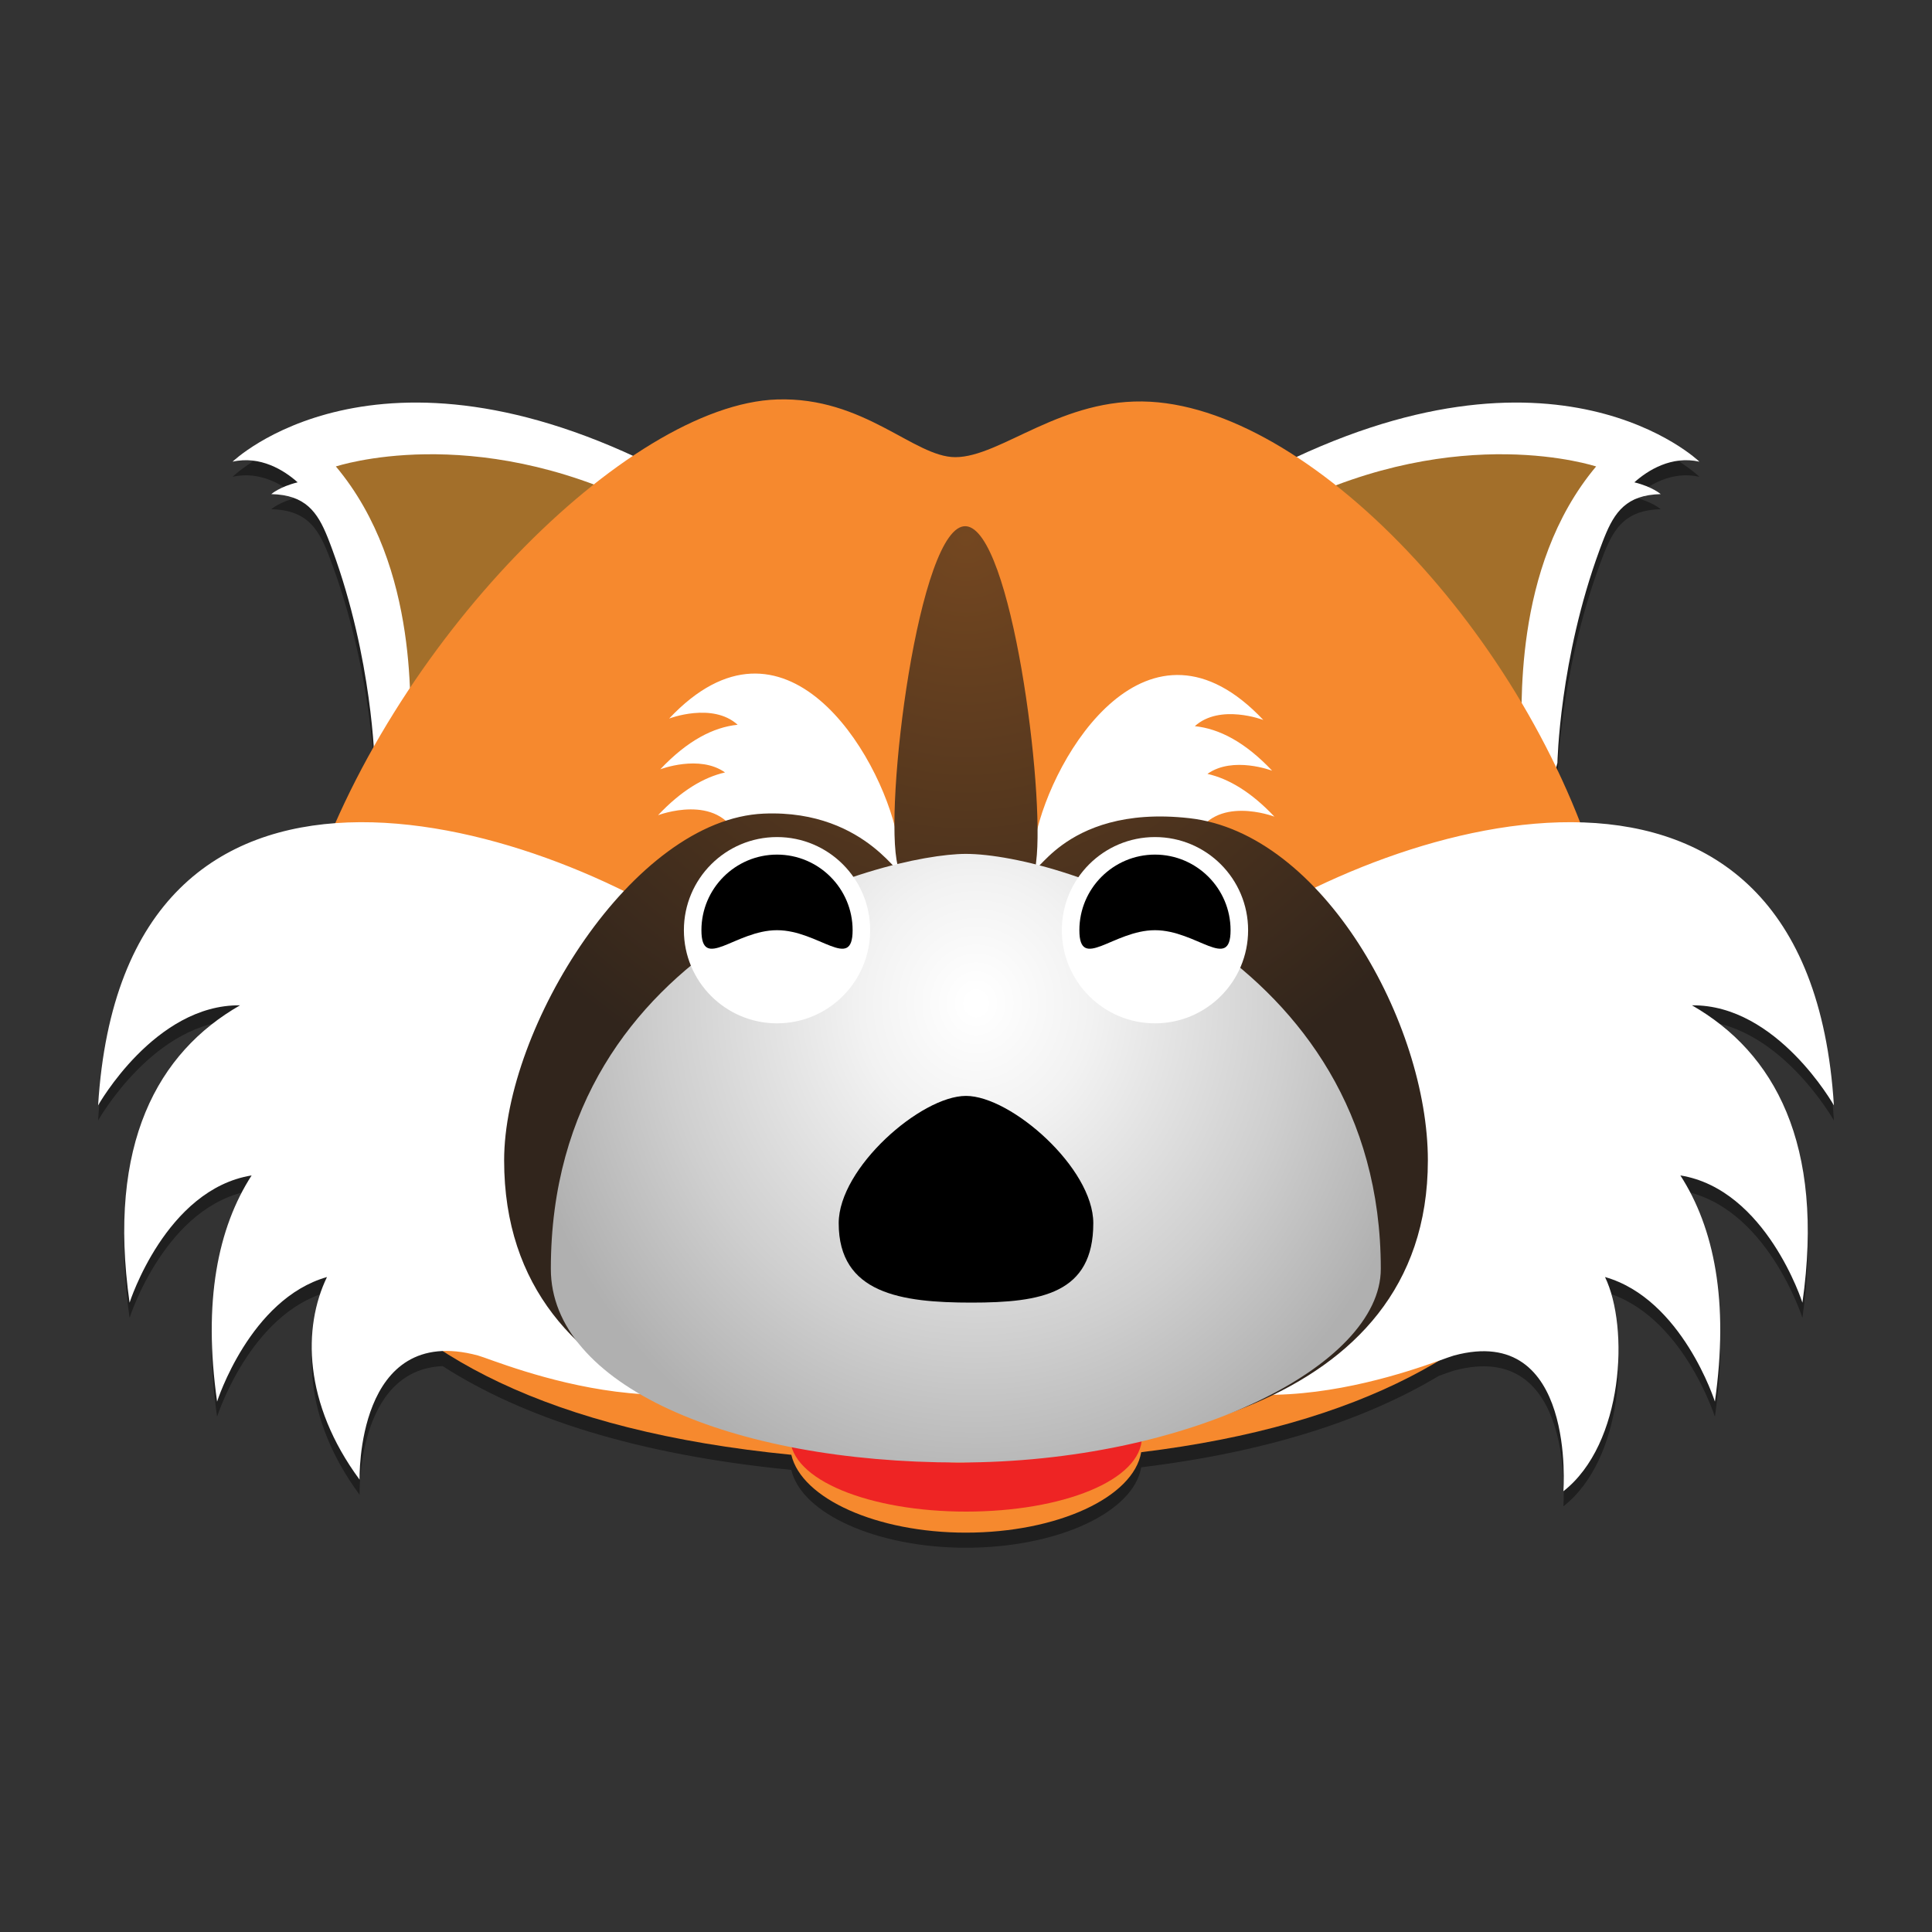 <?xml version="1.0" encoding="utf-8"?>
<!-- Generator: Adobe Illustrator 18.0.0, SVG Export Plug-In . SVG Version: 6.00 Build 0)  -->
<!DOCTYPE svg PUBLIC "-//W3C//DTD SVG 1.1//EN" "http://www.w3.org/Graphics/SVG/1.1/DTD/svg11.dtd">
<svg version="1.1" id="Layer_1" xmlns="http://www.w3.org/2000/svg" xmlns:xlink="http://www.w3.org/1999/xlink" x="0px" y="0px"
	 viewBox="0 0 512 512" style="enable-background:new 0 0 512 512;" xml:space="preserve">
<rect x="0" y="0" width="512" height="512" fill="#333333" stroke="none"/>
<path style="opacity:0.4;" d="M448.392,270.421C470.951,270.163,486,296.938,486,296.938c-3.425-55.047-32.766-74.085-67.254-75.003
	c-1.92-4.93-4.045-9.81-6.355-14.614c0.127-0.369,0.254-0.739,0.345-1.132c0,0,0.514-27.477,11.182-56.486
	c0.006-0.016,0.012-0.029,0.018-0.046c0.113-0.308,0.224-0.605,0.336-0.906c0.153-0.409,0.306-0.818,0.464-1.227
	c0.004-0.01,0.008-0.02,0.012-0.031c0.14-0.364,0.284-0.728,0.427-1.091c2.69-6.689,5.862-11.259,14.933-11.451
	c0,0-2.146-1.937-6.985-3.126c3.579-3.219,9.896-7.134,17.245-5.468c0,0-35.463-34.399-106.746-1.262
	c-13.216-8.657-26.516-13.94-38.749-14.627c-23.541-1.322-39.56,14.686-51.704,14.686c-10.977,0-24.119-16.05-47.25-15.291
	c-11.306,0.371-24.542,5.815-38.183,14.94c-70.852-32.631-106.105,1.555-106.105,1.555c7.349-1.665,13.666,2.249,17.245,5.468
	c-4.838,1.189-6.985,3.126-6.985,3.126c9.071,0.193,12.244,4.763,14.933,11.451c0.143,0.364,0.287,0.728,0.427,1.091
	c0.004,0.01,0.008,0.02,0.012,0.031c0.157,0.409,0.31,0.818,0.464,1.227c0.112,0.301,0.223,0.599,0.336,0.906
	c0.006,0.017,0.012,0.029,0.018,0.046c8.137,22.128,10.365,43.349,10.964,52.179c-3.744,6.614-7.167,13.392-10.196,20.265
	c-32.552,2.397-59.572,22.102-62.85,74.792c0,0,15.049-26.775,37.608-26.517c-21.825,12.507-35.231,36.742-29.268,78.804
	c0,0,9.575-30.035,32.342-33.725c-8.945,13.885-12.92,33.348-9.15,59.941c0,0,8.668-27.197,29.121-33.014
	c-6.436,13.302-6.292,33.472,8.643,53.697c0,0-0.862-33.179,22.026-34.089c21.225,13.649,51.296,23.466,92.386,27.498
	c2.705,11.63,22.73,20.633,46.243,20.633c24.246,0,44.435-9.358,46.479-21.318c33.647-4.095,59.512-12.624,78.896-24.237
	c1.997-0.709,3.386-1.221,4.016-1.391c32.446-8.746,28.971,35.978,28.971,35.978c16.021-12.546,17.469-43.469,11.033-56.771
	c20.453,5.817,29.121,33.014,29.121,33.014c3.77-26.593-0.205-46.056-9.15-59.941c22.766,3.69,32.342,33.725,32.342,33.725
	C483.623,307.162,470.218,282.928,448.392,270.421z"/>
<g>
	<g>
		<g>
			<path style="fill:#FFFFFF;" d="M175.755,124.698c-76.215-39.121-114.123-2.343-114.123-2.343
				c7.349-1.665,13.666,2.249,17.245,5.468c-4.838,1.189-6.985,3.126-6.985,3.126c9.071,0.193,12.244,4.763,14.933,11.451
				c0.143,0.364,0.288,0.728,0.427,1.091c0.004,0.01,0.008,0.02,0.012,0.031c0.157,0.409,0.31,0.818,0.464,1.227
				c0.112,0.301,0.223,0.599,0.336,0.906c0.006,0.017,0.012,0.029,0.018,0.046c10.667,29.009,11.182,56.486,11.182,56.486
				c1.915,8.243,12.035,11.322,18.216,5.543l56.94-53.24C180.601,148.711,183.283,128.563,175.755,124.698z"/>
			<path style="fill:#A36F2A;" d="M108.819,197.241c-0.333-7.973,2.801-46.681-19.812-73.631
				c0.324-0.041,35.933-12.012,81.36,10.403c4.543,1.404,7.937,4.201,3.666,10.515l-54.324,49.459
				C119.464,194.215,110.777,203.838,108.819,197.241z"/>
		</g>
		<g>
			<path style="fill:#FFFFFF;" d="M336.245,124.698c76.215-39.121,114.123-2.343,114.123-2.343
				c-7.349-1.665-13.666,2.249-17.245,5.468c4.838,1.189,6.985,3.126,6.985,3.126c-9.071,0.193-12.244,4.763-14.933,11.451
				c-0.143,0.364-0.288,0.728-0.428,1.091c-0.004,0.01-0.008,0.02-0.012,0.031c-0.157,0.409-0.31,0.818-0.464,1.227
				c-0.112,0.301-0.223,0.599-0.336,0.906c-0.006,0.017-0.012,0.029-0.018,0.046c-10.667,29.009-11.182,56.486-11.182,56.486
				c-1.915,8.243-12.035,11.322-18.216,5.543l-56.94-53.24C331.399,148.711,328.717,128.563,336.245,124.698z"/>
			<path style="fill:#A36F2A;" d="M403.181,197.241c0.333-7.973-2.801-46.681,19.812-73.631
				c-0.324-0.041-35.933-12.012-81.36,10.403c-4.543,1.404-7.937,4.201-3.666,10.515l54.324,49.459
				C392.536,194.215,401.223,203.838,403.181,197.241z"/>
		</g>
	</g>
	<path style="fill:#F6892E;" d="M304.873,106.466c-23.541-1.322-39.56,14.686-51.704,14.686c-10.977,0-24.119-16.05-47.25-15.291
		c-79.288,2.601-253.541,254.417,3.788,279.673c2.705,11.63,22.73,20.633,46.243,20.633c24.246,0,44.435-9.358,46.479-21.318
		C537.545,356.23,393.31,111.433,304.873,106.466z"/>
	<path style="fill:#EE2424;" d="M302.614,380.818c0-14.614-22.728,6.762-48.472,6.762s-44.755-21.376-44.755-6.762
		c0,11.486,21.319,19.772,46.614,19.772C281.582,400.59,302.614,392.304,302.614,380.818z"/>
	<path style="fill:#FFFFFF;" d="M448.392,266.421C470.951,266.163,486,292.938,486,292.938
		c-6.785-109.053-115.27-76.824-164.025-42.235c-2.714-5.433-5.449-12.45-7.469-19.854c0.32-3.107,0.98-5.989,2.076-8.507
		c5.233-12.017,21.154-5.919,21.154-5.919c-6.173-6.548-12.132-10.058-17.752-11.335c6.752-4.817,17.15-0.838,17.15-0.838
		c-7.186-7.623-14.085-11.15-20.494-11.804c6.667-6.04,18.151-1.646,18.151-1.646c-30.476-32.327-55.8,8.954-60.384,31.033
		c-2.683,12.921-3.672,22.511-0.01,29.561c-0.015,0.335-0.009,0.65-0.016,0.978c-5.786-1.899-11.961-2.94-18.382-2.94
		c-6.373,0-12.504,1.025-18.253,2.897c-0.007-0.437-0.002-0.863-0.022-1.312c3.662-7.05,2.673-16.64-0.01-29.561
		c-4.584-22.079-29.908-63.36-60.384-31.033c0,0,11.484-4.394,18.151,1.646c-6.409,0.654-13.308,4.181-20.494,11.804
		c0,0,10.398-3.979,17.15,0.838c-5.62,1.277-11.579,4.787-17.752,11.335c0,0,15.921-6.098,21.154,5.919
		c1.096,2.517,1.757,5.399,2.076,8.507c-2.062,7.561-4.87,14.718-7.641,20.197C141.197,216.093,32.782,183.922,26,292.938
		c0,0,15.049-26.775,37.608-26.517c-21.825,12.507-35.231,36.742-29.268,78.804c0,0,9.575-30.035,32.342-33.725
		c-8.945,13.885-12.92,33.348-9.15,59.941c0,0,8.668-27.197,29.121-33.014c-6.436,13.302-6.292,33.472,8.643,53.697
		c0,0-1.085-41.65,31.361-32.904c5.213,1.405,61.973,26.091,91.394-5.812c10.253,8.644,23.489,13.863,37.949,13.863
		c14.46,0,27.696-5.218,37.949-13.863c29.421,31.903,86.181,7.217,91.394,5.812c32.446-8.746,28.972,35.978,28.972,35.978
		c16.021-12.546,17.469-43.469,11.033-56.771c20.453,5.817,29.121,33.014,29.121,33.014c3.77-26.593-0.205-46.056-9.15-59.941
		c22.766,3.69,32.342,33.725,32.342,33.725C483.623,303.162,470.218,278.928,448.392,266.421z"/>
	<radialGradient id="SVGID_1_" cx="256" cy="142.264" r="159.193" gradientUnits="userSpaceOnUse">
		<stop  offset="0" style="stop-color:#744720"/>
		<stop  offset="1" style="stop-color:#31251C"/>
	</radialGradient>
	<path style="fill:url(#SVGID_1_);" d="M378.4,307.505c0,67.6-80.228,77.767-123.503,77.767S133.6,375.104,133.6,307.505
		c0-35.132,34.113-90.416,68.81-91.889c28.19-1.196,37.159,20.104,35.503,13.783c-3.894-14.867,5.601-90.872,18.087-89.943
		c12.048,0.897,20.977,70.306,18.586,88.981c-0.938,7.327,5.876-15.501,40.582-11.613C350.567,220.789,378.4,271.339,378.4,307.505z
		"/>
	
		<radialGradient id="SVGID_2_" cx="258.692" cy="266.002" r="122.975" gradientTransform="matrix(1 0 0 1.092 0 -24.584)" gradientUnits="userSpaceOnUse">
		<stop  offset="0.019" style="stop-color:#FFFFFF"/>
		<stop  offset="0.248" style="stop-color:#F2F2F2"/>
		<stop  offset="0.673" style="stop-color:#CFCFCF"/>
		<stop  offset="1" style="stop-color:#B0B0B0"/>
	</radialGradient>
	<path style="fill:url(#SVGID_2_);" d="M365.926,336.264c0,25.791-51.047,51.316-111.784,51.316s-108.165-20.569-108.165-51.316
		c0-87.275,88.656-109.975,109.975-109.975C280.926,226.29,365.926,253.017,365.926,336.264z"/>
	<path d="M289.736,324.162c0,18.632-13.688,21.042-32.32,21.042c-18.632,0-35.152-2.41-35.152-21.042
		c0-14.644,21.809-33.736,33.736-33.736S289.736,309.518,289.736,324.162z"/>
	<g>
		<g>
			<circle style="fill:#FFFFFF;" cx="205.919" cy="246.512" r="24.681"/>
			<path d="M205.919,246.512c-11.047,0-20.035,11.048-20.035,0c0-11.047,8.987-20.034,20.034-20.034
				c11.047,0,20.035,8.987,20.035,20.034C225.954,257.559,216.967,246.512,205.919,246.512z"/>
		</g>
		<g>
			<circle style="fill:#FFFFFF;" cx="306.081" cy="246.512" r="24.681"/>
			<path d="M306.081,246.512c-11.047,0-20.035,11.048-20.035,0c0-11.047,8.987-20.034,20.034-20.034
				c11.047,0,20.035,8.987,20.035,20.034C326.116,257.559,317.128,246.512,306.081,246.512z"/>
		</g>
	</g>
</g>
</svg>

